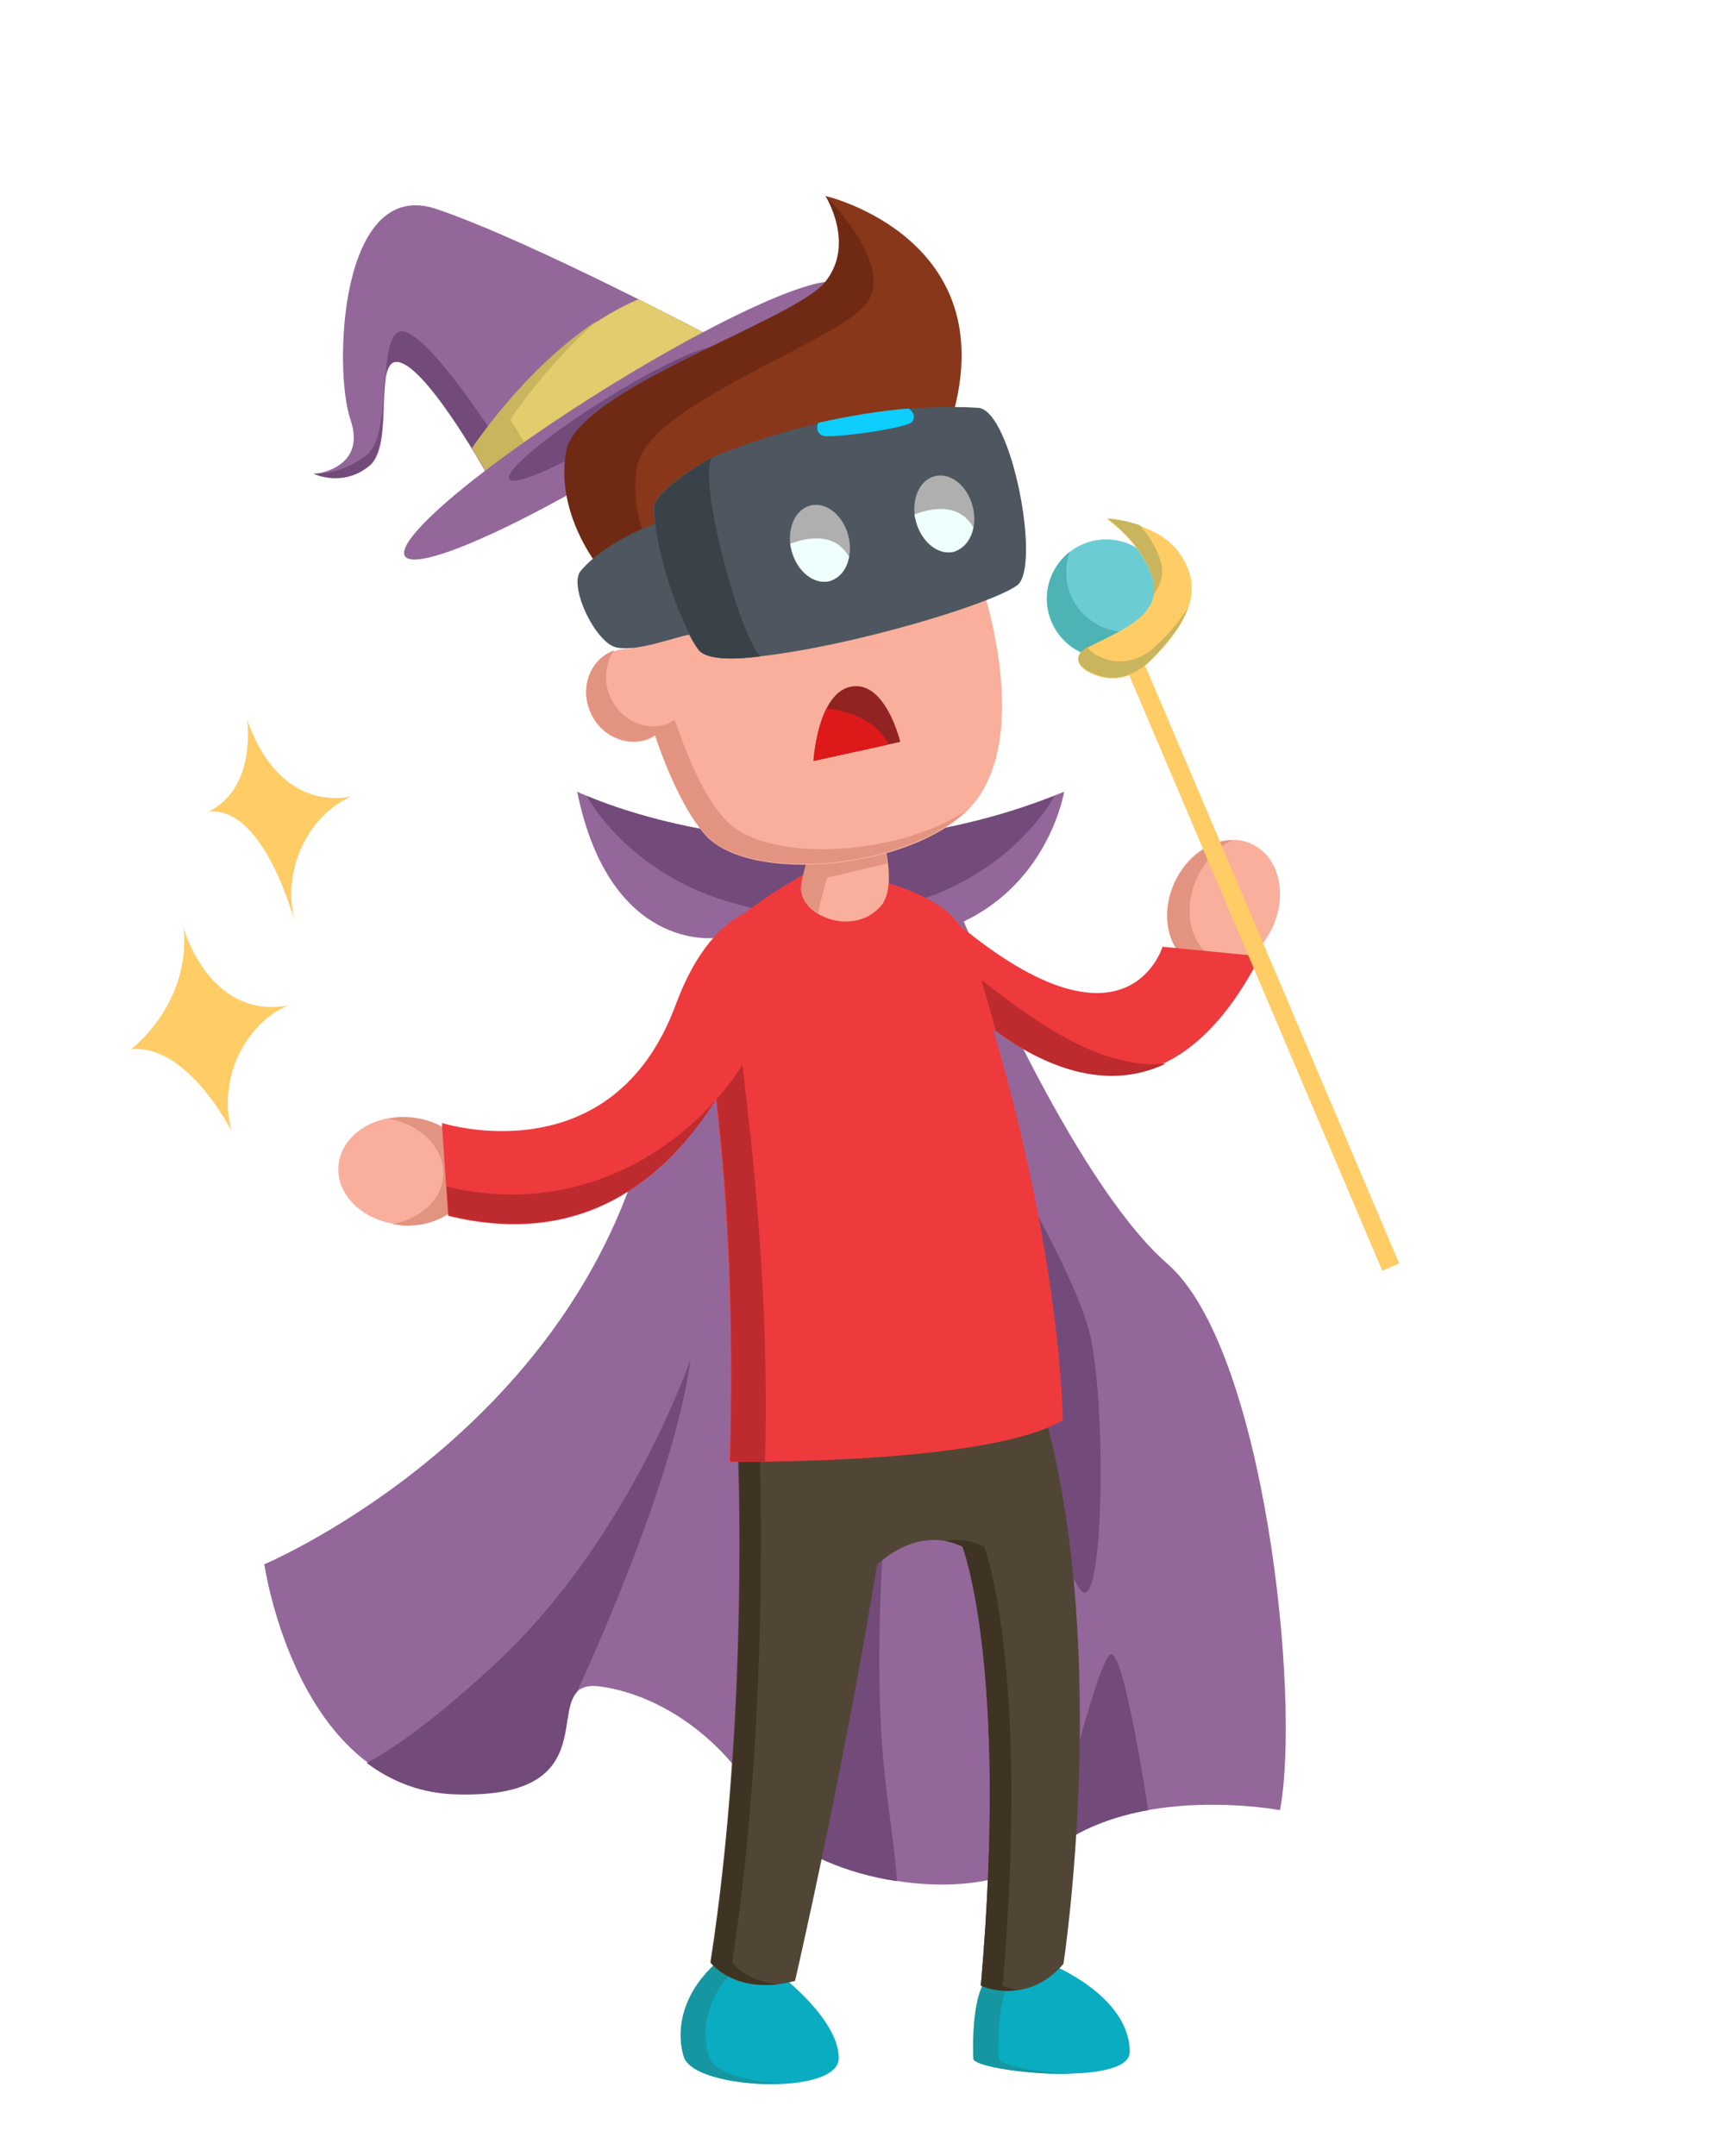 <?xml version="1.0" encoding="utf-8"?>
<!-- Generator: Adobe Illustrator 21.0.1, SVG Export Plug-In . SVG Version: 6.00 Build 0)  -->
<svg version="1.1" id="objects" xmlns="http://www.w3.org/2000/svg" xmlns:xlink="http://www.w3.org/1999/xlink" x="0px" y="0px"
	 viewBox="0 0 250.5 315.6" enable-background="new 0 0 250.5 315.6" xml:space="preserve">
<g id="XMLID_289_">
	<g id="XMLID_150_">
		<path id="XMLID_88_" fill="#94679B" d="M84.5,115.9c0,0,32.7,15.9,71.3,0c0,0-2.1,13-14.7,19c0,0,15.7,37.8,29.8,50.1
			c14.2,12.3,19.6,63.5,16.5,80c0,0-21.3-4-33.4,6s-37.9,3-42.3-6c-4.4-9-13.8-16.7-23.8-18.1c-10-1.4,2.8,16.4-20.8,15.7
			C43.4,262,38.7,229,38.7,229s40.9-17.2,54.3-57.6s11.8-34.1,11.8-34.1S89.3,139.5,84.5,115.9z"/>
		<g id="XMLID_157_">
			<path id="XMLID_158_" fill="#724B7A" d="M67,262.7c19.5,0.5,14.2-11.4,17.4-14.9c0,0,0,0,0,0s14.2-30,16.7-48.8
				c0,0-9,26.3-28.3,44.3c-9.1,8.5-15.2,12.7-19.1,14.8C57.3,260.8,61.7,262.6,67,262.7z"/>
			<path id="XMLID_159_" fill="#724B7A" d="M113.5,267.6c3.5,3.7,10.4,6.7,17.8,7.8c-0.2-4.2-1.2-9.8-1.9-16.9
				c-1.5-15.5,0-33.5,0-33.5S114.1,253.8,113.5,267.6z"/>
		</g>
		<path id="XMLID_160_" fill="#724B7A" d="M168.1,265c0,0-3.5-23.5-5.5-22.8c-2,0.7-8.7,28.8-8.7,28.8
			C158,267.7,163.1,265.9,168.1,265L168.1,265z"/>
		<path id="XMLID_162_" fill="#724B7A" d="M154.4,116.5L154.4,116.5c-33.5,13.1-62.2,2.7-68.5,0c0.1,0.2,9.1,17.4,34.3,17.4
			C145.4,134,154.4,116.5,154.4,116.5z"/>
		<path id="XMLID_83_" fill="#724B7A" d="M136.1,151c0,0,21.3,33.3,23.6,44.9c2.4,11.6,1.8,42.1-1.7,36.6s-11.9-25.3-9.4-33.5
			C151.1,190.8,136.1,151,136.1,151z"/>
	</g>
	<g id="XMLID_277_">
		<g id="XMLID_276_">
			<g id="XMLID_275_">
				<path id="XMLID_46_" fill="#0AACC2" d="M153.7,287.5c0,0,11.7,4.6,11.7,12.9c0,5.2-22.6,2.9-22.8,1c-0.1-1.9-0.2-10,2.3-12
					C147.4,287.4,153.7,287.5,153.7,287.5z"/>
				<path id="XMLID_171_" fill="#1596A0" d="M146.2,301.4c-0.1-1.9-0.2-10,2.3-12c1.3-1,3.7-1.5,5.6-1.8c-0.3-0.1-0.5-0.2-0.5-0.2
					s-6.2,0-8.8,2c-2.5,2-2.4,10.1-2.3,12c0.1,1.1,8.2,2.4,14.7,2.2C151.8,303.4,146.3,302.3,146.2,301.4z"/>
			</g>
			<g id="XMLID_274_">
				<path id="XMLID_45_" fill="#0AACC2" d="M114.2,289.1c0,0,8.6,6.5,8.6,12.2c0,5.6-21.1,4.6-22.6-0.1s0.4-9.9,4.6-13.6
					C108.9,283.8,114.2,289.1,114.2,289.1z"/>
				<path id="XMLID_169_" fill="#1596A0" d="M103.8,301.1c-1.5-4.8,0.4-9.9,4.6-13.6c0.5-0.5,1.1-0.8,1.6-1c-1.7-0.5-3.6-0.5-5.3,1
					c-4.1,3.7-6,8.8-4.6,13.6c0.9,2.8,8.3,4.3,14.5,3.9C109.5,304.8,104.5,303.4,103.8,301.1z"/>
			</g>
		</g>
		<g id="XMLID_273_">
			<path id="XMLID_47_" fill="#514636" d="M108,212.2c0,0,1.7,38.5-4,75.1c0,0,3.6,5,12.4,2.7c0,0,7.1-30.7,12-60.9
				c0,0,5.7-5.9,12.5-2.7c0,0,6.8,17.4,2.7,64.3c0,0,6.7,3.1,12.1-3.2c0,0,6.9-45.1-2.7-80.2C149.4,194.2,108,212.2,108,212.2z"/>
			<g id="XMLID_166_">
				<path id="XMLID_170_" fill="#3F3324" d="M107.2,287.3c5.6-36.6,4-75.1,4-75.1s20.5-8.9,34-9.6c-13-0.8-37.1,9.6-37.1,9.6
					s1.7,38.5-4,75.1c0,0,2.9,3.9,9.7,3.2C109.1,290,107.2,287.3,107.2,287.3z"/>
				<path id="XMLID_172_" fill="#3F3324" d="M146.8,290.7c4-46.9-2.7-64.3-2.7-64.3c-2.1-1-4-1.1-5.8-0.8c0.8,0.1,1.7,0.4,2.6,0.8
					c0,0,6.8,17.4,2.7,64.3c0,0,2.4,1.1,5.5,0.6C147.7,291.1,146.8,290.7,146.8,290.7z"/>
			</g>
		</g>
	</g>
	<g id="XMLID_279_">
		<g id="XMLID_280_">
			<g id="XMLID_272_">
				
					<ellipse id="XMLID_48_" transform="matrix(6.451893e-02 -0.998 0.998 6.451893e-02 -115.66 219.524)" fill="#F9AF9B" cx="59.3" cy="171.5" rx="7.9" ry="9.8"/>
				<path id="XMLID_168_" fill="#E29481" d="M59.8,163.6c-1-0.1-2,0-2.9,0.2c4.8,0.8,8.2,4.4,8,8.3c-0.2,3.5-3.3,6.3-7.4,7.1
					c0.4,0.1,0.9,0.1,1.3,0.2c5.4,0.4,10-2.9,10.3-7.2C69.3,167.7,65.2,163.9,59.8,163.6z"/>
			</g>
			<g id="XMLID_271_">
				
					<ellipse id="XMLID_49_" transform="matrix(0.419 -0.908 0.908 0.419 -16.217 239.55)" fill="#F9AF9B" cx="179.1" cy="132.5" rx="9.8" ry="7.9"/>
				<path id="XMLID_167_" fill="#E29481" d="M178.3,140.6c-4-1.8-5.3-7.3-3-12.2c1.2-2.5,3-4.4,5.1-5.4c-3.3,0.1-6.6,2.4-8.4,6.2
					c-2.3,4.9-0.9,10.4,3,12.2c1.9,0.9,4.2,0.7,6.2-0.2C180.2,141.2,179.2,141,178.3,140.6z"/>
			</g>
		</g>
		<g id="XMLID_270_">
			<path id="XMLID_53_" fill="#EE3A3D" d="M170.2,138.6c0,0-5.1,17.2-29.8-3.2c-4.3-6.6-21-8.3-21-8.3s-5.4,2.7-10.4,6.6
				c-3.2,1.6-7,5.2-10,13.2c-9.3,25.5-34.3,17.5-34.3,17.5l0.9,13.6c19.6,4.8,31.8-5.2,39.2-17.1c1.3,11.3,2.7,28.1,2,53.1
				c0,0,37.9,0.5,48.8-6.1c0,0-0.1-22.9-10.2-57.2c10.5,7.8,26.7,13.5,39.1-10.7L170.2,138.6z"/>
			<g id="XMLID_44_">
				<g>
					<path id="XMLID_70_" fill="#BD2B2E" d="M65.4,173.7l0.3,4.2c19.5,4.8,31.7-5.2,39.1-16.9C96.4,170.6,82.1,177.8,65.4,173.7z"/>
					<path id="XMLID_69_" fill="#BD2B2E" d="M108.7,155.9c-1.1,1.7-2.3,3.4-3.8,5c1.3,11.3,2.7,28.1,2,53.1c0,0,1.9,0,5.1,0
						C112.7,188.9,110,167.2,108.7,155.9z"/>
					<path id="XMLID_68_" fill="#BD2B2E" d="M143.7,143.5c0.7,2.5,1.4,4.9,2.1,7.4c6.8,5,15.9,9.1,24.9,4.8
						C160.6,156.8,149.9,148.2,143.7,143.5z"/>
				</g>
			</g>
		</g>
		<g id="XMLID_278_">
			<path id="XMLID_52_" fill="#F9AF9B" d="M118.6,124.6c0,0-1.5,4.6-1.3,5.8c0.4,3.9,7.8,6.7,11.7,2.2c2.5-3,0.1-10.5,0.1-10.5
				L118.6,124.6z"/>
			<path id="XMLID_281_" fill="#E29481" d="M121.1,128.5l8.8-2.1c-0.3-2.3-0.9-4.3-0.9-4.3l-10.4,2.4c0,0-1.5,4.6-1.3,5.8
				c0.2,1.4,1.1,2.6,2.5,3.4C120,132.1,121.1,128.5,121.1,128.5z"/>
		</g>
	</g>
	<g id="XMLID_266_">
		<g id="XMLID_43_">
			<path id="XMLID_87_" fill="#94679B" d="M71.9,70.3c0,0-8.5-15.6-13.1-17.2C54.3,51.5,58,65,54.1,68.2S46,69.4,46,69.4
				s7.8-0.7,5.3-8c-2.5-7.3-1.6-35.6,12.6-30.8s42.4,19.8,42.4,19.8L71.9,70.3z"/>
			<path id="XMLID_178_" fill="#724B7A" d="M73.5,65.6c0,0-9.6-15.4-14.1-17c-4.5-1.6-1.7,14.7-5.6,17.9c-3.9,3.2-7.9,2.8-7.9,2.8
				s4.2,2.1,8.1-1.1c3.9-3.2,0.2-16.7,4.7-15.1c4.5,1.6,13.1,17.2,13.1,17.2l34.4-20c0,0-0.8-0.4-2.2-1.2L73.5,65.6z"/>
		</g>
		<g id="XMLID_265_">
			<path id="XMLID_90_" fill="#E2CC6D" d="M93.5,43.8c-12,5.1-21.2,17.3-24.3,21.9c1.6,2.6,2.7,4.6,2.7,4.6l34.4-20
				C106.2,50.4,100.8,47.5,93.5,43.8z"/>
			<path id="XMLID_177_" fill="#C9B55D" d="M77.9,66.8c0,0-1.5-2.7-3.2-5.4c2-2.9,6.6-9.1,12.8-14.5c-9,5.9-15.8,14.9-18.4,18.7
				c1.6,2.6,2.7,4.6,2.7,4.6L77.9,66.8L77.9,66.8z"/>
		</g>
		<g id="XMLID_263_">
			
				<ellipse id="XMLID_85_" transform="matrix(0.849 -0.529 0.529 0.849 -18.756 57.553)" fill="#94679B" cx="91.1" cy="61.5" rx="37.5" ry="5.3"/>
			
				<ellipse id="XMLID_55_" transform="matrix(0.849 -0.529 0.529 0.849 -18.407 56.755)" fill="#724B7A" cx="89.9" cy="60.5" rx="18.1" ry="2.5"/>
		</g>
	</g>
	<g id="XMLID_269_">
		
			<rect id="XMLID_86_" x="182.6" y="88.7" transform="matrix(0.92 -0.391 0.391 0.92 -39.755 82.983)" fill="#FFCC66" width="2.7" height="100.9"/>
		<g id="XMLID_267_">
			
				<ellipse id="XMLID_89_" transform="matrix(0.92 -0.391 0.391 0.92 -21.384 70.323)" fill="#6CCCD3" cx="162" cy="87.7" rx="8.7" ry="8.7"/>
			<path id="XMLID_180_" fill="#4DB3B5" d="M168.2,91.8c-4.4,1.9-9.5-0.2-11.4-4.6c-0.9-2.1-0.9-4.4-0.2-6.4
				c-3,2.4-4.2,6.5-2.6,10.2c1.9,4.4,7,6.5,11.4,4.6c2.3-1,3.9-2.8,4.7-5C169.6,91.1,168.9,91.5,168.2,91.8z"/>
		</g>
		<g id="XMLID_268_">
			<path id="XMLID_91_" fill="#FFCC66" d="M168.5,96.7c-1.2,1.2-3.2,2.8-6.1,2.6c-2.8-0.2-6.9-2.5-2.8-4.7c4.1-2.1,10.6-4.5,9.2-9.7
				c-1.4-5.2-6.7-8.9-6.7-8.9s7,0.4,10.3,4.6C175.9,85.2,175.2,90.1,168.5,96.7z"/>
			<g id="XMLID_179_">
				<path id="XMLID_181_" fill="#C9B55D" d="M168.8,84.8c0.2,0.8,0.2,1.5,0.1,2.2c1-1.3,1.5-2.7,1.1-4.6c-0.6-2.1-1.8-4-3.1-5.5
					c-2.5-0.9-4.8-1-4.8-1S167.4,79.6,168.8,84.8z"/>
				<path id="XMLID_182_" fill="#C9B55D" d="M169.6,94.2c-1.2,1.2-3.2,2.8-6.1,2.6c-1.6-0.1-3.7-1-4.3-2.1c-3.4,2.1,0.4,4.2,3.2,4.5
					c2.8,0.2,4.9-1.4,6.1-2.6c2.8-2.8,4.6-5.3,5.4-7.6C172.9,90.6,171.5,92.4,169.6,94.2z"/>
			</g>
		</g>
	</g>
	<g id="XMLID_285_">
		<g id="XMLID_282_">
			<path id="XMLID_56_" fill="#88371A" d="M87.7,83c0,0-6.5-7.9-4.7-16.9s33.1-19,37.8-24.6c4.7-5.6,0.1-12.8,0.1-12.8
				s26.1,6.1,18.5,32.4C131.6,87.4,87.7,83,87.7,83z"/>
			<path id="XMLID_176_" fill="#702A14" d="M93.3,68.2c1.7-9,28.7-17.9,33.4-23.6c4.7-5.6-5.9-16-5.9-16s4.6,7.2-0.1,12.8
				c-4.7,5.6-36.1,15.6-37.8,24.6c-1.7,9,4.7,16.9,4.7,16.9s3.7,0.4,9.1,0.3C94.9,80.4,92.1,74.6,93.3,68.2z"/>
		</g>
		<g id="XMLID_283_">
			<path id="XMLID_163_" fill="#F9AF9B" d="M143.2,83.9c0,0-51.2,0.7-51.5,5.1c-0.1,1.1,0.2,3.2,0.7,6c-0.9-0.1-1.8,0.1-2.7,0.4
				c-3.3,1.3-4.8,5.3-3.3,8.8c1.4,3.5,5.3,5.3,8.6,4c0.3-0.1,0.6-0.3,0.9-0.5c2,5.9,4.7,11.7,7.5,14.7c6.7,7,29.6,4.9,38.3-3.8
				C152,108.1,143.2,83.9,143.2,83.9z"/>
			<g id="XMLID_161_">
				<path id="XMLID_164_" fill="#E29481" d="M92.6,93.1c0.9-0.4,1.8-0.5,2.7-0.4c-0.5-2.3-0.7-4.2-0.7-5.3c-1.8,0.5-2.8,1-2.9,1.6
					c-0.1,0.9,0.1,2.4,0.4,4.4C92.2,93.3,92.4,93.2,92.6,93.1z"/>
				<path id="XMLID_165_" fill="#E29481" d="M106.3,120.1c-2.9-3-5.5-8.7-7.5-14.7c-0.3,0.2-0.6,0.3-0.9,0.5c-3.3,1.3-7.1-0.4-8.6-4
					c-1-2.3-0.6-4.9,0.6-6.7c-0.1,0-0.2,0-0.2,0.1c-3.3,1.3-4.8,5.3-3.3,8.8c1.4,3.5,5.3,5.3,8.6,4c0.3-0.1,0.6-0.3,0.9-0.5
					c2,5.9,4.7,11.7,7.5,14.7c6.6,6.9,29,4.9,37.9-3.5C131.1,125.4,112.2,126.4,106.3,120.1z"/>
			</g>
		</g>
		<g id="XMLID_284_">
			<path id="XMLID_57_" fill="#4E5760" d="M95.8,76.7c0,0-7.1,2.5-10.8,6.9c-1.8,2.2,2.2,10.6,5.3,11.2c3.2,0.6,8.3-1.5,10.7-1.9
				C103.4,92.5,95.8,76.7,95.8,76.7z"/>
			<path id="XMLID_102_" fill="#4E5760" d="M104.2,67c0,0,19-8.5,39-7.3c4.9,0.3,9.3,23.4,5.7,26c-3.7,2.7-23.7,8.8-37.7,10.4
				c-3.9,0.5-7.7,0.5-8.9-0.9c-2.4-3-6.6-14.1-6.6-20.9C95.8,72,102.2,68,104.2,67z"/>
			<path id="XMLID_104_" fill="#394249" d="M104.2,67c-2,1.1-8.4,5.1-8.4,7.3c0,6.8,4.2,17.9,6.6,20.9c1.2,1.4,5,1.4,8.9,0.9
				C108.1,92.6,102.2,70.4,104.2,67z"/>
			<path id="XMLID_105_" fill="#0DCEFE" d="M120.5,63.8c1.2,0.4,12.5-1.1,13.1-2.1c0.6-1-0.3-1.7-0.6-1.9c-4.7,0.4-9.2,1.2-13.2,2.1
				C119.7,62,119.3,63.4,120.5,63.8z"/>
		</g>
		<path id="XMLID_54_" fill="#912323" d="M119.1,111.4c0,0,0.6-10.1,5.6-10.9s7.1,8.1,7.1,8.1L119.1,111.4z"/>
		<path fill="#DD1919" d="M119.1,111.4l11-2.4c-1.8-3.8-6.4-5-9.1-5.3C119.4,106.9,119.1,111.4,119.1,111.4z"/>
	</g>
	<g id="XMLID_286_">
		<path id="XMLID_287_" fill="#FFCC66" d="M30.5,118.8c0,0,6.7-2.3,5.7-13.5c0,0,3.7,13.4,15.3,11.3c-5.8,2.3-10.5,10.3-8.3,18.4
			C43.1,135,38.8,118,30.5,118.8z"/>
		<path id="XMLID_288_" fill="#FFCC66" d="M19.2,153.6c0,0,8.7-6.5,7.7-17.7c0,0,3.7,13.4,15.3,11.3c-5.8,2.3-10.5,10.3-8.3,18.4
			C33.9,165.6,27.5,152.8,19.2,153.6z"/>
	</g>
	<g>
		
			<ellipse id="XMLID_29_" transform="matrix(0.97 -0.242 0.242 0.97 -15.69 31.483)" fill="#AFAFAF" cx="120.1" cy="79.5" rx="4.3" ry="5.7"/>
		<path fill="#EEFFFD" d="M124.3,81.5c-2.2-3.8-6.5-2.7-8.6-1.9c0,0.3,0.1,0.6,0.2,1c0.8,3,3.2,5,5.5,4.5
			C123,84.6,124,83.3,124.3,81.5z"/>
		
			<ellipse id="XMLID_3_" transform="matrix(0.97 -0.242 0.242 0.97 -14.097 35.758)" fill="#AFAFAF" cx="138.3" cy="75.2" rx="4.3" ry="5.7"/>
		<path fill="#EEFFFD" d="M142.5,77.2c-2.2-3.8-6.5-2.7-8.6-1.9c0,0.3,0.1,0.6,0.2,1c0.8,3,3.2,5,5.5,4.5
			C141.1,80.3,142.2,78.9,142.5,77.2z"/>
	</g>
</g>
</svg>
